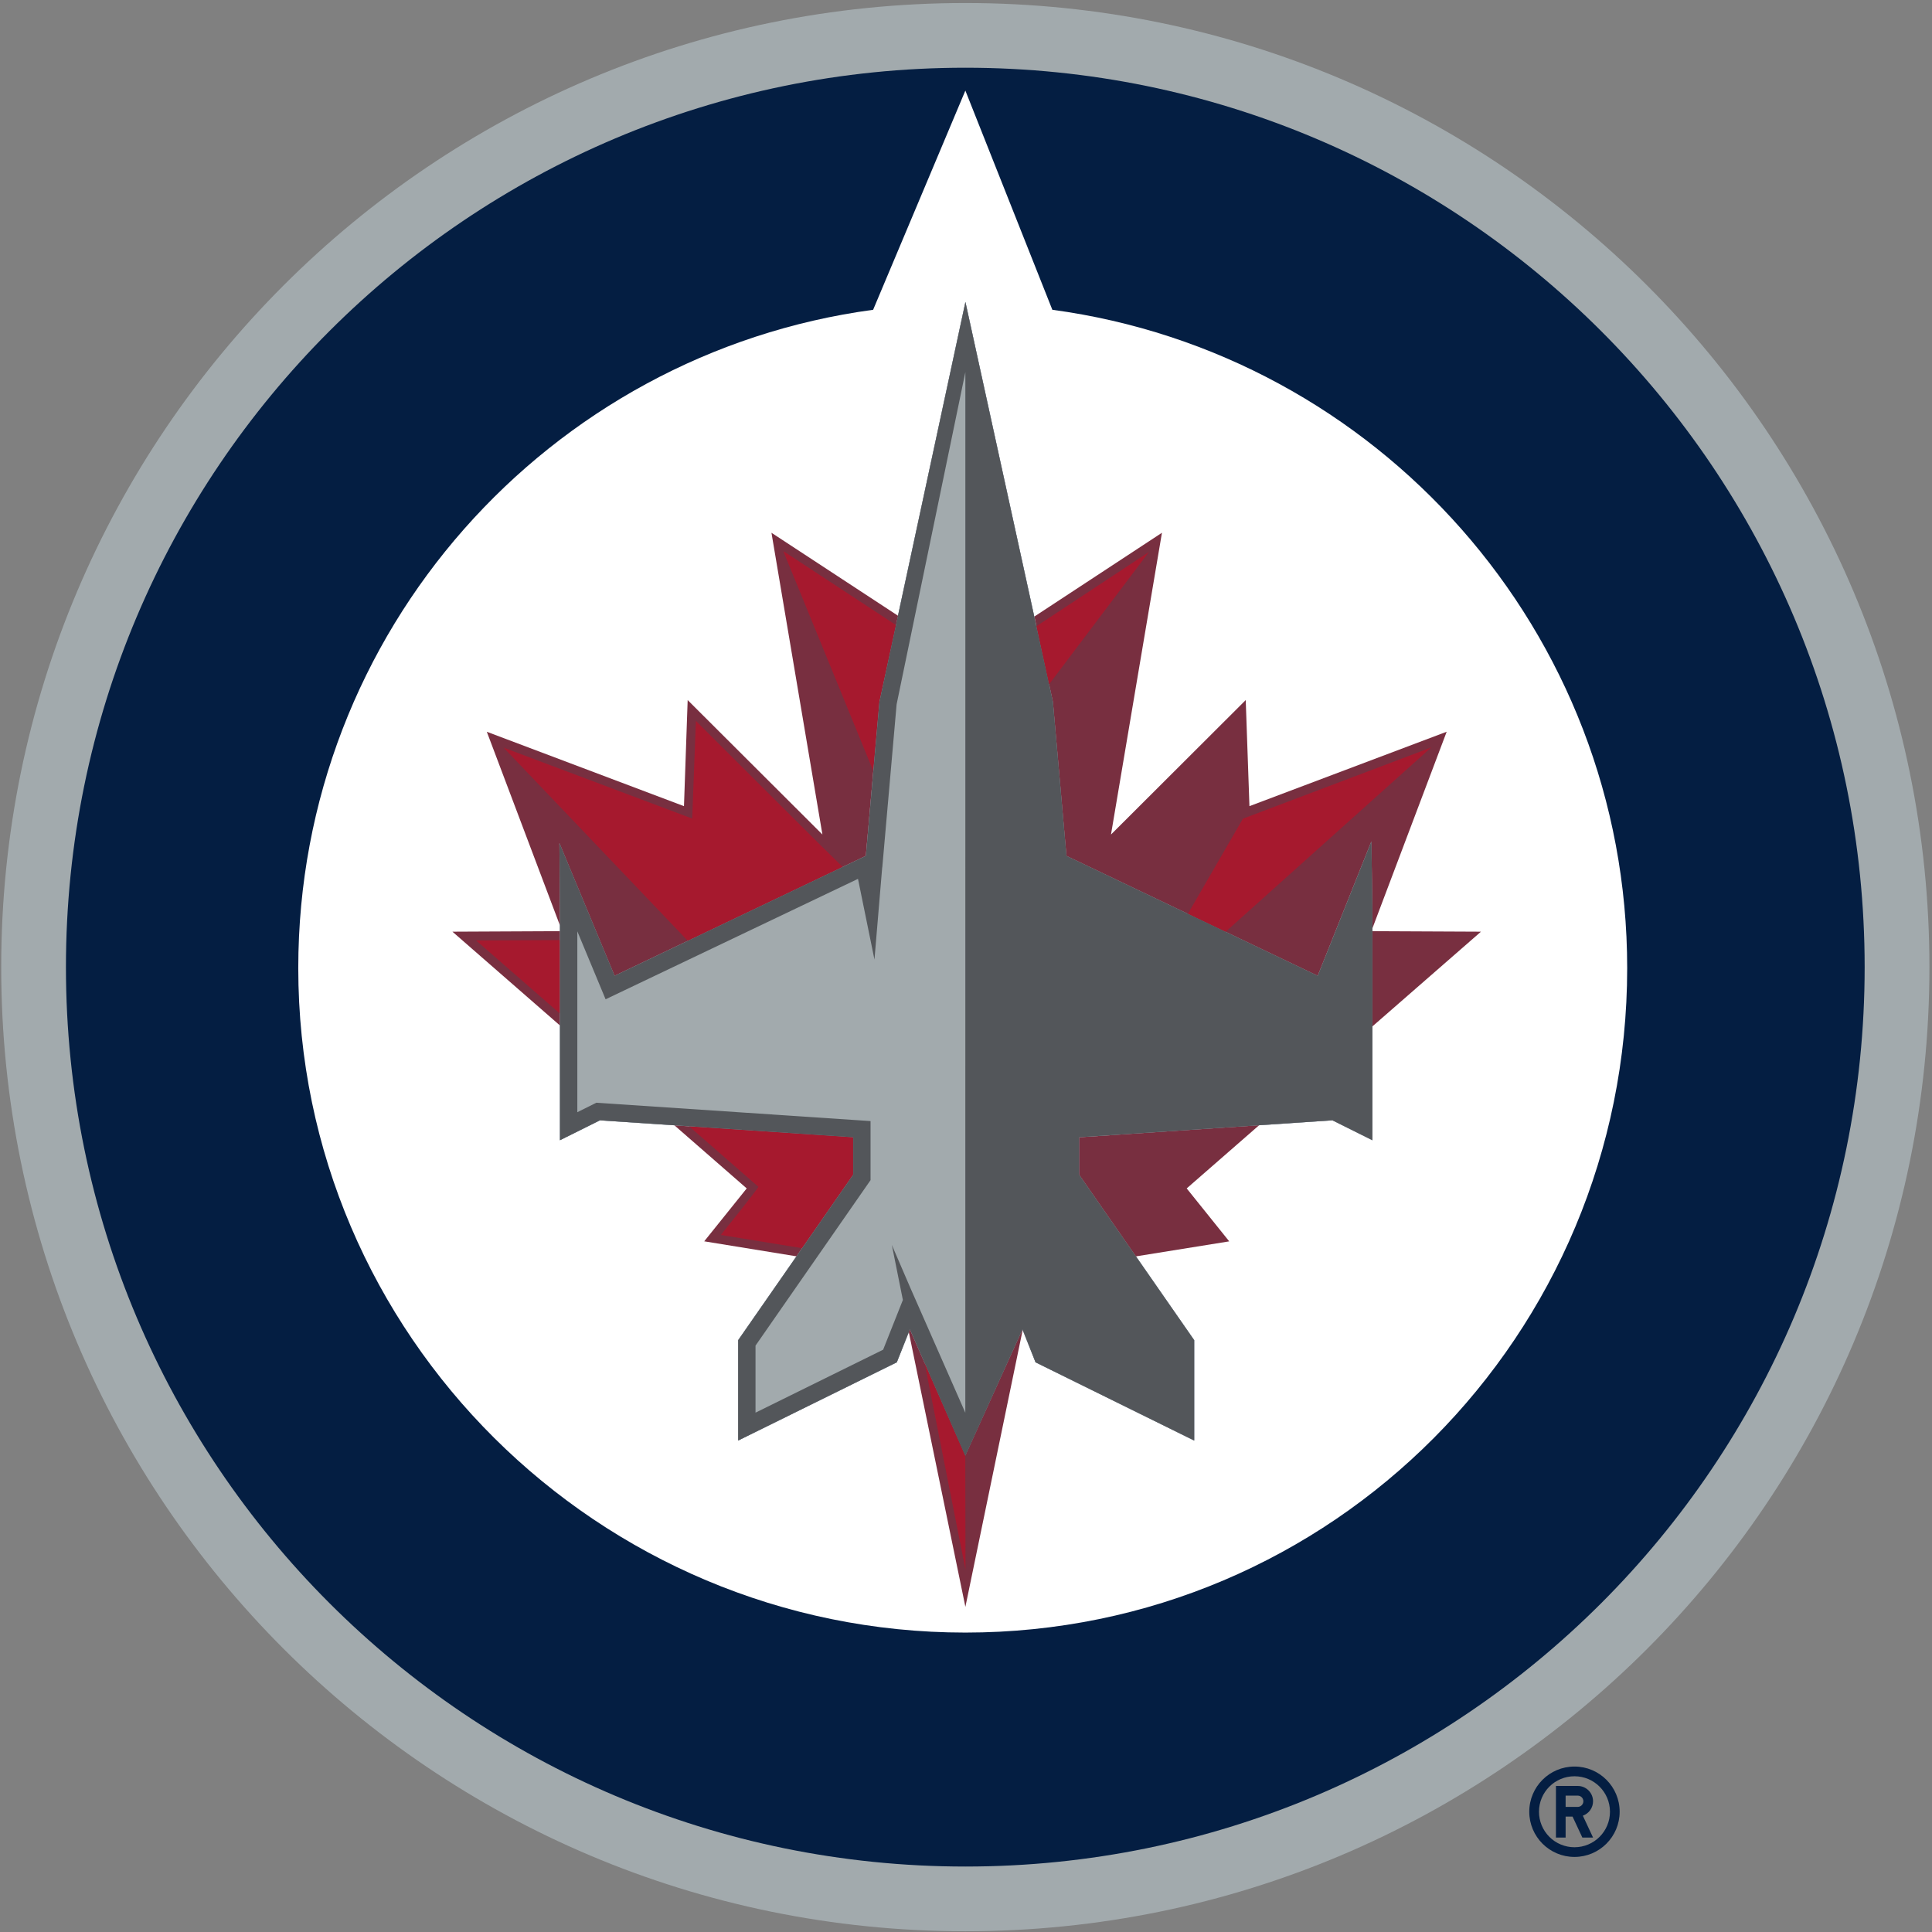 <svg width="513" height="513" viewBox="0 0 513 513" fill="none" xmlns="http://www.w3.org/2000/svg">
<rect x="0" y="0" width="513" height="513" fill="#808080" stroke="none"/>
<g clip-path="url(#clip0_2_15193)">
<path d="M418.068 469.066C411.444 469.066 406.064 474.438 406.064 481.068C406.064 487.69 411.444 493.068 418.068 493.068C424.694 493.068 430.064 487.69 430.064 481.068C430.064 474.438 424.694 469.066 418.068 469.066ZM418.068 490.494C416.83 490.495 415.604 490.252 414.46 489.778C413.316 489.305 412.276 488.611 411.401 487.735C410.525 486.86 409.831 485.82 409.358 484.676C408.885 483.532 408.642 482.306 408.643 481.068C408.643 475.86 412.855 471.648 418.068 471.648C423.276 471.648 427.492 475.859 427.492 481.068C427.492 486.278 423.276 490.494 418.068 490.494ZM423 478.286C423 477.751 422.894 477.222 422.689 476.729C422.485 476.235 422.184 475.787 421.806 475.41C421.428 475.031 420.98 474.732 420.486 474.527C419.992 474.323 419.462 474.219 418.928 474.22H413.145V487.918H415.716V482.355H417.56L420.157 487.918H423L420.288 482.118C421.081 481.837 421.767 481.318 422.252 480.632C422.738 479.946 422.999 479.126 423 478.286H423ZM418.928 479.783H415.716V476.786H418.928C419.754 476.786 420.429 477.458 420.429 478.286C420.428 478.684 420.269 479.065 419.988 479.345C419.706 479.626 419.325 479.783 418.928 479.783Z" fill="#041E42"/>
<path d="M512.315 256.804C512.315 398.194 397.751 512.803 256.355 512.803C114.969 512.803 0.319 398.195 0.319 256.804C0.319 115.409 114.935 0.803 256.321 0.803C397.718 0.803 512.315 115.409 512.315 256.804Z" fill="#A2AAAD"/>
<path d="M256.315 17.982C124.417 17.982 17.509 124.915 17.509 256.802C17.509 388.683 124.452 495.62 256.35 495.62C388.249 495.62 495.118 388.684 495.118 256.802C495.118 124.914 388.214 17.982 256.315 17.982ZM364.407 302.763L353.804 297.48L286.546 301.979V311.915L317.09 355.854V382.506L274.96 361.734L271.494 352.986L256.312 386.59L241.6 352.979L238.122 361.734L195.999 382.506V355.861L226.55 311.916V301.979L159.29 297.48L148.682 302.763V241.197L148.553 223.881L163.191 259.097L229.914 227.259L233.511 186.389L256.343 80.194L279.583 186.389L283.18 227.259L349.896 259.098L364.142 223.432L364.406 241.197L364.407 302.763Z" fill="#041E42"/>
<path d="M279.426 82.254L256.331 24.053L231.84 82.257C145.659 93.884 79.2 167.686 79.2 257.058C79.2 354.494 158.888 433.495 256.331 433.495C353.776 433.495 432.064 354.495 432.064 257.058C432.064 167.685 365.611 93.879 279.426 82.254ZM364.411 302.763L353.808 297.48L286.55 301.979V311.915L317.094 355.854V382.506L274.964 361.734L271.498 352.986L256.316 386.59L241.604 352.979L238.127 361.734L196.003 382.506V355.861L226.554 311.916V301.979L159.295 297.48L148.687 302.763V241.197L148.557 223.881L163.195 259.097L229.918 227.259L233.515 186.389L256.347 80.194L279.587 186.389L283.184 227.259L349.9 259.098L364.147 223.432L364.411 241.197L364.411 302.763Z" fill="white"/>
<path d="M148.543 223.886L163.184 259.102L229.906 227.262L233.506 186.393L238.461 163.505L204.843 141.464L218.374 221.587L182.595 185.889L181.614 214.057L129.26 194.303L148.675 245.712V241.2L148.543 223.886ZM226.541 301.984L179.077 298.808L198.274 315.556L186.99 329.605L211.476 333.588L226.541 311.92V301.984ZM256.335 386.435L241.59 352.984L241.311 353.692L256.338 426.664L271.546 353.15L271.484 352.99L256.335 386.435ZM286.537 311.921L301.609 333.605L326.393 329.616L315.102 315.556L334.323 298.786L286.536 301.983L286.537 311.921ZM283.173 227.264L349.89 259.102L364.135 223.436L364.398 241.199V246.535L384.136 194.295L331.763 214.057L330.775 185.889L295 221.592C295.917 216.029 308.53 141.463 308.53 141.463L274.654 163.711L279.578 186.392L283.173 227.264V227.264ZM393.239 247.388L364.399 247.252V272.549L393.239 247.388ZM120.135 247.388L148.674 272.284V247.252L120.135 247.388Z" fill="#782F40"/>
<path d="M226.49 301.981L182.974 299.071L201.366 315.123C201.075 315.937 191.39 327.915 191.39 327.915L212.933 331.421L226.49 311.917V301.981ZM237.879 165.954L208.089 146.393L208.148 146.747L231.845 204.654L233.453 186.391L237.879 165.954ZM218.359 224.888C218.331 224.865 218.303 224.85 218.274 224.827L184.778 191.417L183.8 217.354L133.719 198.517L182.616 249.801L223.731 230.182L218.359 224.888ZM245.491 361.863L256.365 416.791L256.313 386.613L245.491 361.863ZM126.425 249.722L148.625 269.093V249.618L126.425 249.722ZM305.073 146.571L275.165 166.301L278.519 181.754L305.073 146.571ZM380.039 198.463L330.027 217.385L315.403 242.666L325.405 247.44L380.039 198.463Z" fill="#A6192E"/>
<path d="M364.145 223.431L349.898 259.095L283.182 227.257L279.586 186.387L256.346 80.191L233.513 186.387L229.915 227.257L163.193 259.095L148.554 223.879L148.684 241.195V302.761L159.292 297.478L226.551 301.977V311.913L196.001 355.859V382.503L238.124 361.731L241.601 352.977L256.314 386.588L271.495 352.983L274.962 361.731L317.09 382.503V355.852L286.547 311.914V301.976L353.806 297.478L364.409 302.761V241.195L364.145 223.43V223.431ZM256.318 375.119L241.758 342.047L236.809 330.571L239.74 345.179L234.498 358.384L200.61 375.099V357.301L231.154 313.363V297.676L158.349 292.804L153.295 295.321V247.295L160.802 265.339L227.819 233.363L232.194 254.788L234.253 230.292L234.275 230.287L238.076 187.026L256.33 98.805L256.318 375.119V375.119Z" fill="#53565A"/>
</g>
<defs>
<clipPath id="clip0_2_15193">
<rect width="511.995" height="512" fill="white" transform="translate(0.319 0.801)"/>
</clipPath>
</defs>
</svg>
